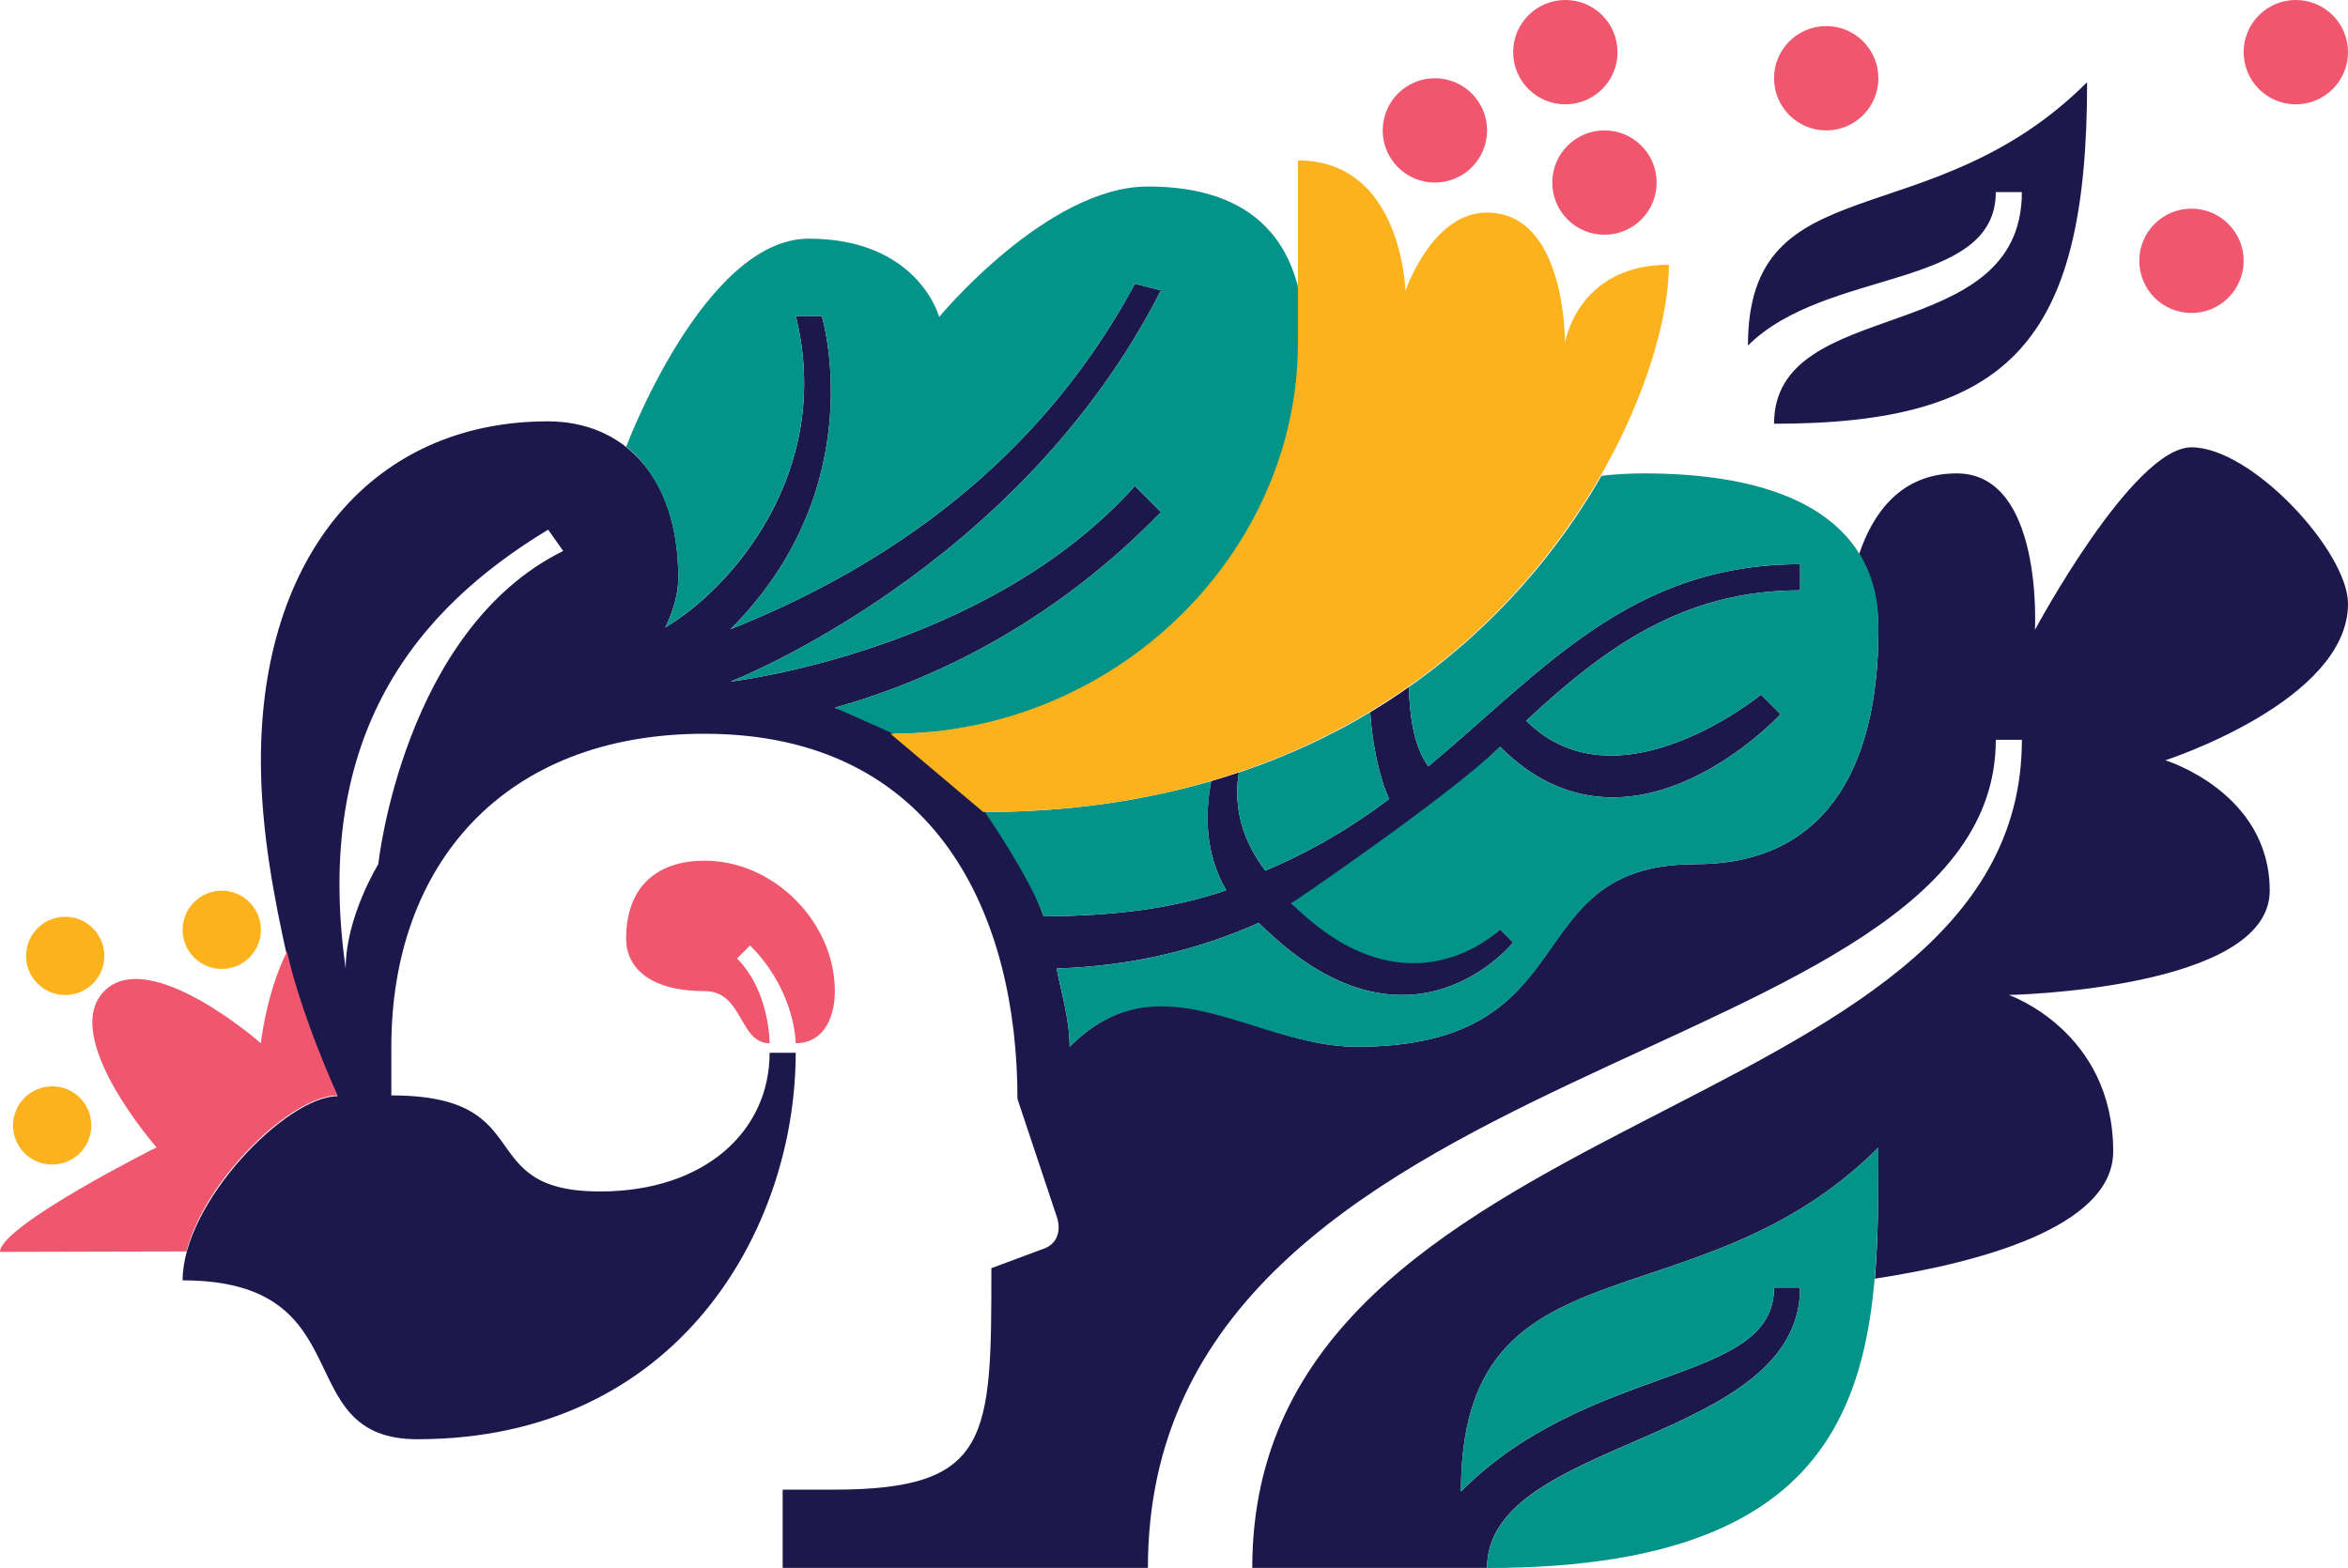 <?xml version="1.0" encoding="utf-8"?>
<!-- Generator: Adobe Illustrator 16.0.0, SVG Export Plug-In . SVG Version: 6.00 Build 0)  -->
<!DOCTYPE svg PUBLIC "-//W3C//DTD SVG 1.1//EN" "http://www.w3.org/Graphics/SVG/1.1/DTD/svg11.dtd">
<svg version="1.1" id="Layer_1" xmlns="http://www.w3.org/2000/svg" xmlns:xlink="http://www.w3.org/1999/xlink" x="0px" y="0px"
	 width="360px" height="240.481px" viewBox="0 0 360 240.481" enable-background="new 0 0 360 240.481" xml:space="preserve">
<g>
	<path fill="#1D184B" d="M320,12.604c0,39.932-11.915,52.386-47.999,52.386c0.013-19.901,37.996-11.528,37.996-35.528H306
		c0,15-26.043,11.58-38,23.537C268,25,295.906,36.698,320,12.604 M332,116.604c0,0,16,4.886,16,19.998c0,15.205-40,15.996-40,15.996
		s16,5.529,16,23.99c0,11.795-21.211,17.172-36.54,19.521c0.532-6.336,0.54-13.487,0.54-20.108c-28,28-64,12.83-64,52.731
		c19.958-19.959,48-16.269,48-31.269h4c0,24-48,23-48,43h-36c0-72,118-67,118-127h-4c0,51-130,47-130,127h-40h-16v-12h7.835
		c24.102,0,24.165-7.964,24.165-33.963l8-2.981c2.136-0.713,2.769-2.876,2-4.991l-6-17.994c0-27.75-12.125-55.999-48-55.999
		c-30.754,0-48,20.086-48,48.002V168c23,0,12.083,14.731,32,14.731c16.083,0,26-9.269,26-21.269h4c0,27-18,59.269-58,59.269
		c-20,0-8-24.366-36-24.366c0-11.912,15.917-28.244,23.75-28.244c0,0-5.524-11.526-7.75-21.526c-1.857-8.343-4-19.115-4-29.961
		C40,85.015,57.333,64.62,84,64.62c11.333,0,20,8.147,20,23.993c0,3.857-2,7.625-2,7.625c10-5.916,25.917-23.775,20.019-47.775H126
		c0,0,7.917,26.121-14,48.037c20.083-8,45.927-23.02,62-52.981l4,1.009c-21.795,42.883-66,60.005-66,60.005s39.262-4.588,62-29.998
		l4,4.001c-15.501,15.994-33.41,25.352-50,30.001c16.314,5.429,26.935,17.57,32,32c10.843-0.07,19.794-1.166,28-4
		c-3.363-5.785-3.209-12.054-2.299-16.739c1.439-0.418,2.854-0.862,4.244-1.328c-0.651,3.916-0.295,9.353,4.055,15.066
		c7.307-3.105,13.332-6.742,19-11c-1.52-3.148-2.633-8.625-2.92-13.3c2.059-1.236,4.027-2.531,5.934-3.867
		c0.094,3.875,0.621,8.992,2.986,12.166c17.61-14.705,31-31,57-31v4c-18,0-29.994,8.842-42,20c14.021,14.022,36-4,36-4l3,3
		c0,0-23,25-43,5c-8.732,8.264-19.279,17.231-32,24c18.684,16.521,32,4,32,4l2,2c0,0-16,20-39-3c-8.951,3.987-19.154,6.629-31,7
		c0.785,3.955,2,7.911,2,12c14.184-14.184,28.21,0,44,0c36.025,0,24-28,52-28c19.171,0,28-13.795,28-35.933
		c0-4.488-0.995-8.363-2.951-11.634c2.024-6.01,6.208-12.366,14.951-12.366c13.334,0,12,24,12,24s15-28,24-28c9.25,0,24,16,24,24
		C360,107.544,332,116.604,332,116.604 M86.351,84.5l-2.306-3.268C64,93.354,47.902,112.537,53,148.537c0-7.91,5-16,5-16
		S61.818,96.626,86.351,84.5"/>
	<path fill="#039388" d="M288,176c0,32,0,64.481-60,64.481c0-20,48-19.019,48-43.019h-4c0,15-28,11.269-48,31.269
		C224,188.828,260,204,288,176 M104,88.604c0,3.932-2,7.627-2,7.627c10.005-5.95,25.899-23.769,20.019-47.769H126
		c0,0,7.917,26.121-14,48.037c20.083-8,45.927-23.021,62-52.982l4,1.01c-21.795,42.882-66,60.004-66,60.004s39.262-4.587,62-29.997
		l4,4.001c-15.492,15.984-33.418,25.35-50,30l9,4.001c35,0,63-28.112,63-59.932c0-15.713-8-24-24-24c-15.466,0-32,20-32,20
		s-3.2-12-20-12c-16.045,0-28,31.932-28,31.932S104,73.796,104,88.604 M194,133.537c7.307-3.106,13.332-6.742,19-11
		c-1.52-3.151-2.633-8.629-2.917-13.306c-6.032,3.619-12.731,6.768-20.14,9.254C189.295,122.4,189.654,127.83,194,133.537
		 M252,72.604c-2.297,0-4.439,0.135-6.456,0.371c-6.448,11.274-16.108,22.973-29.528,32.385c0.092,3.873,0.612,8.992,2.984,12.176
		c17.61-14.705,31-31,57-31v4c-18,0-29.994,8.842-42,20c14.021,14.021,36-4,36-4l3,3c0,0-23,25-43,5c-8.705,8.239-32,24-32,24
		c18,18,32,4,32,4s2.006,1.994,2,2c-0.029,0.037-16.032,19.969-39-3c-8.951,3.988-19.154,6.629-31,7c0.785,3.955,2,7.912,2,12
		c13.949-13.949,28.062,0,44,0c36.062,0,24.062-28,52-28c19.171,0,28-13.795,28-35.933C288,92.342,288.586,72.604,252,72.604
		 M185.742,119.781c-10.273,2.992-21.8,4.756-34.742,4.756c0,0,6.857,9.896,9,16c10.843-0.07,19.794-1.166,28-4
		C184.611,130.707,184.811,124.467,185.742,119.781"/>
	<path fill="#F0566D" d="M128,152c0,4.455-1.984,8-6,8c0,0,0-8-7-15l-2,2c5.047,5.047,5,13,5,13c-4.732,0-4-8-10-8
		c-8.375,0-12-3.625-12-8c0-8.625,5.389-12,12-12C118.778,132,128,141.555,128,152 M220,12c-4.418,0-8,3.582-8,8s3.582,8,8,8
		s8-3.582,8-8S224.418,12,220,12 M246,20c-4.418,0-8,3.582-8,8s3.582,8,8,8s8-3.582,8-8S250.418,20,246,20 M336,32
		c-4.418,0-8,3.582-8,8s3.582,8,8,8s8-3.582,8-8S340.418,32,336,32 M240,0c-4.418,0-8,3.582-8,8s3.582,8,8,8s8-3.582,8-8
		S244.418,0,240,0 M280,4c-4.418,0-8,3.582-8,8s3.582,8,8,8s8-3.582,8-8S284.418,4,280,4 M352,0c-4.418,0-8,3.582-8,8s3.582,8,8,8
		s8-3.582,8-8S356.418,0,352,0 M51.75,168c0,0-5.523-12.088-7.75-22.069c-3.261,6.655-4,14.062-4,14.062s-17.053-14.957-24-8.01
		c-6.947,6.946,8,23.983,8,23.983S0,188,0,192l28.582-0.069C31.486,180.72,44.78,168,51.75,168"/>
	<path fill="#FCB21D" d="M40,142.605c0,3.313-2.686,6-6,6c-3.314,0-6-2.687-6-6c0-3.314,2.686-6,6-6
		C37.314,136.605,40,139.291,40,142.605 M10,140.605c-3.314,0-6,2.686-6,6c0,3.313,2.686,6,6,6c3.314,0,6-2.687,6-6
		C16,143.291,13.314,140.605,10,140.605 M8,166.605c-3.314,0-6,2.686-6,6c0,3.313,2.686,6,6,6c3.314,0,6-2.687,6-6
		C14,169.291,11.314,166.605,8,166.605 M136.524,112.533l14.226,12.004c77,0,105.125-61.375,105.125-83.933
		c-14.057,0-15.938,12-15.938,12s0.254-20-11.969-20c-8.444,0-12.484,12.024-12.484,12.024S215,24.604,199,24.604v28
		C199,84.662,171.298,112.533,136.524,112.533"/>
</g>
</svg>
